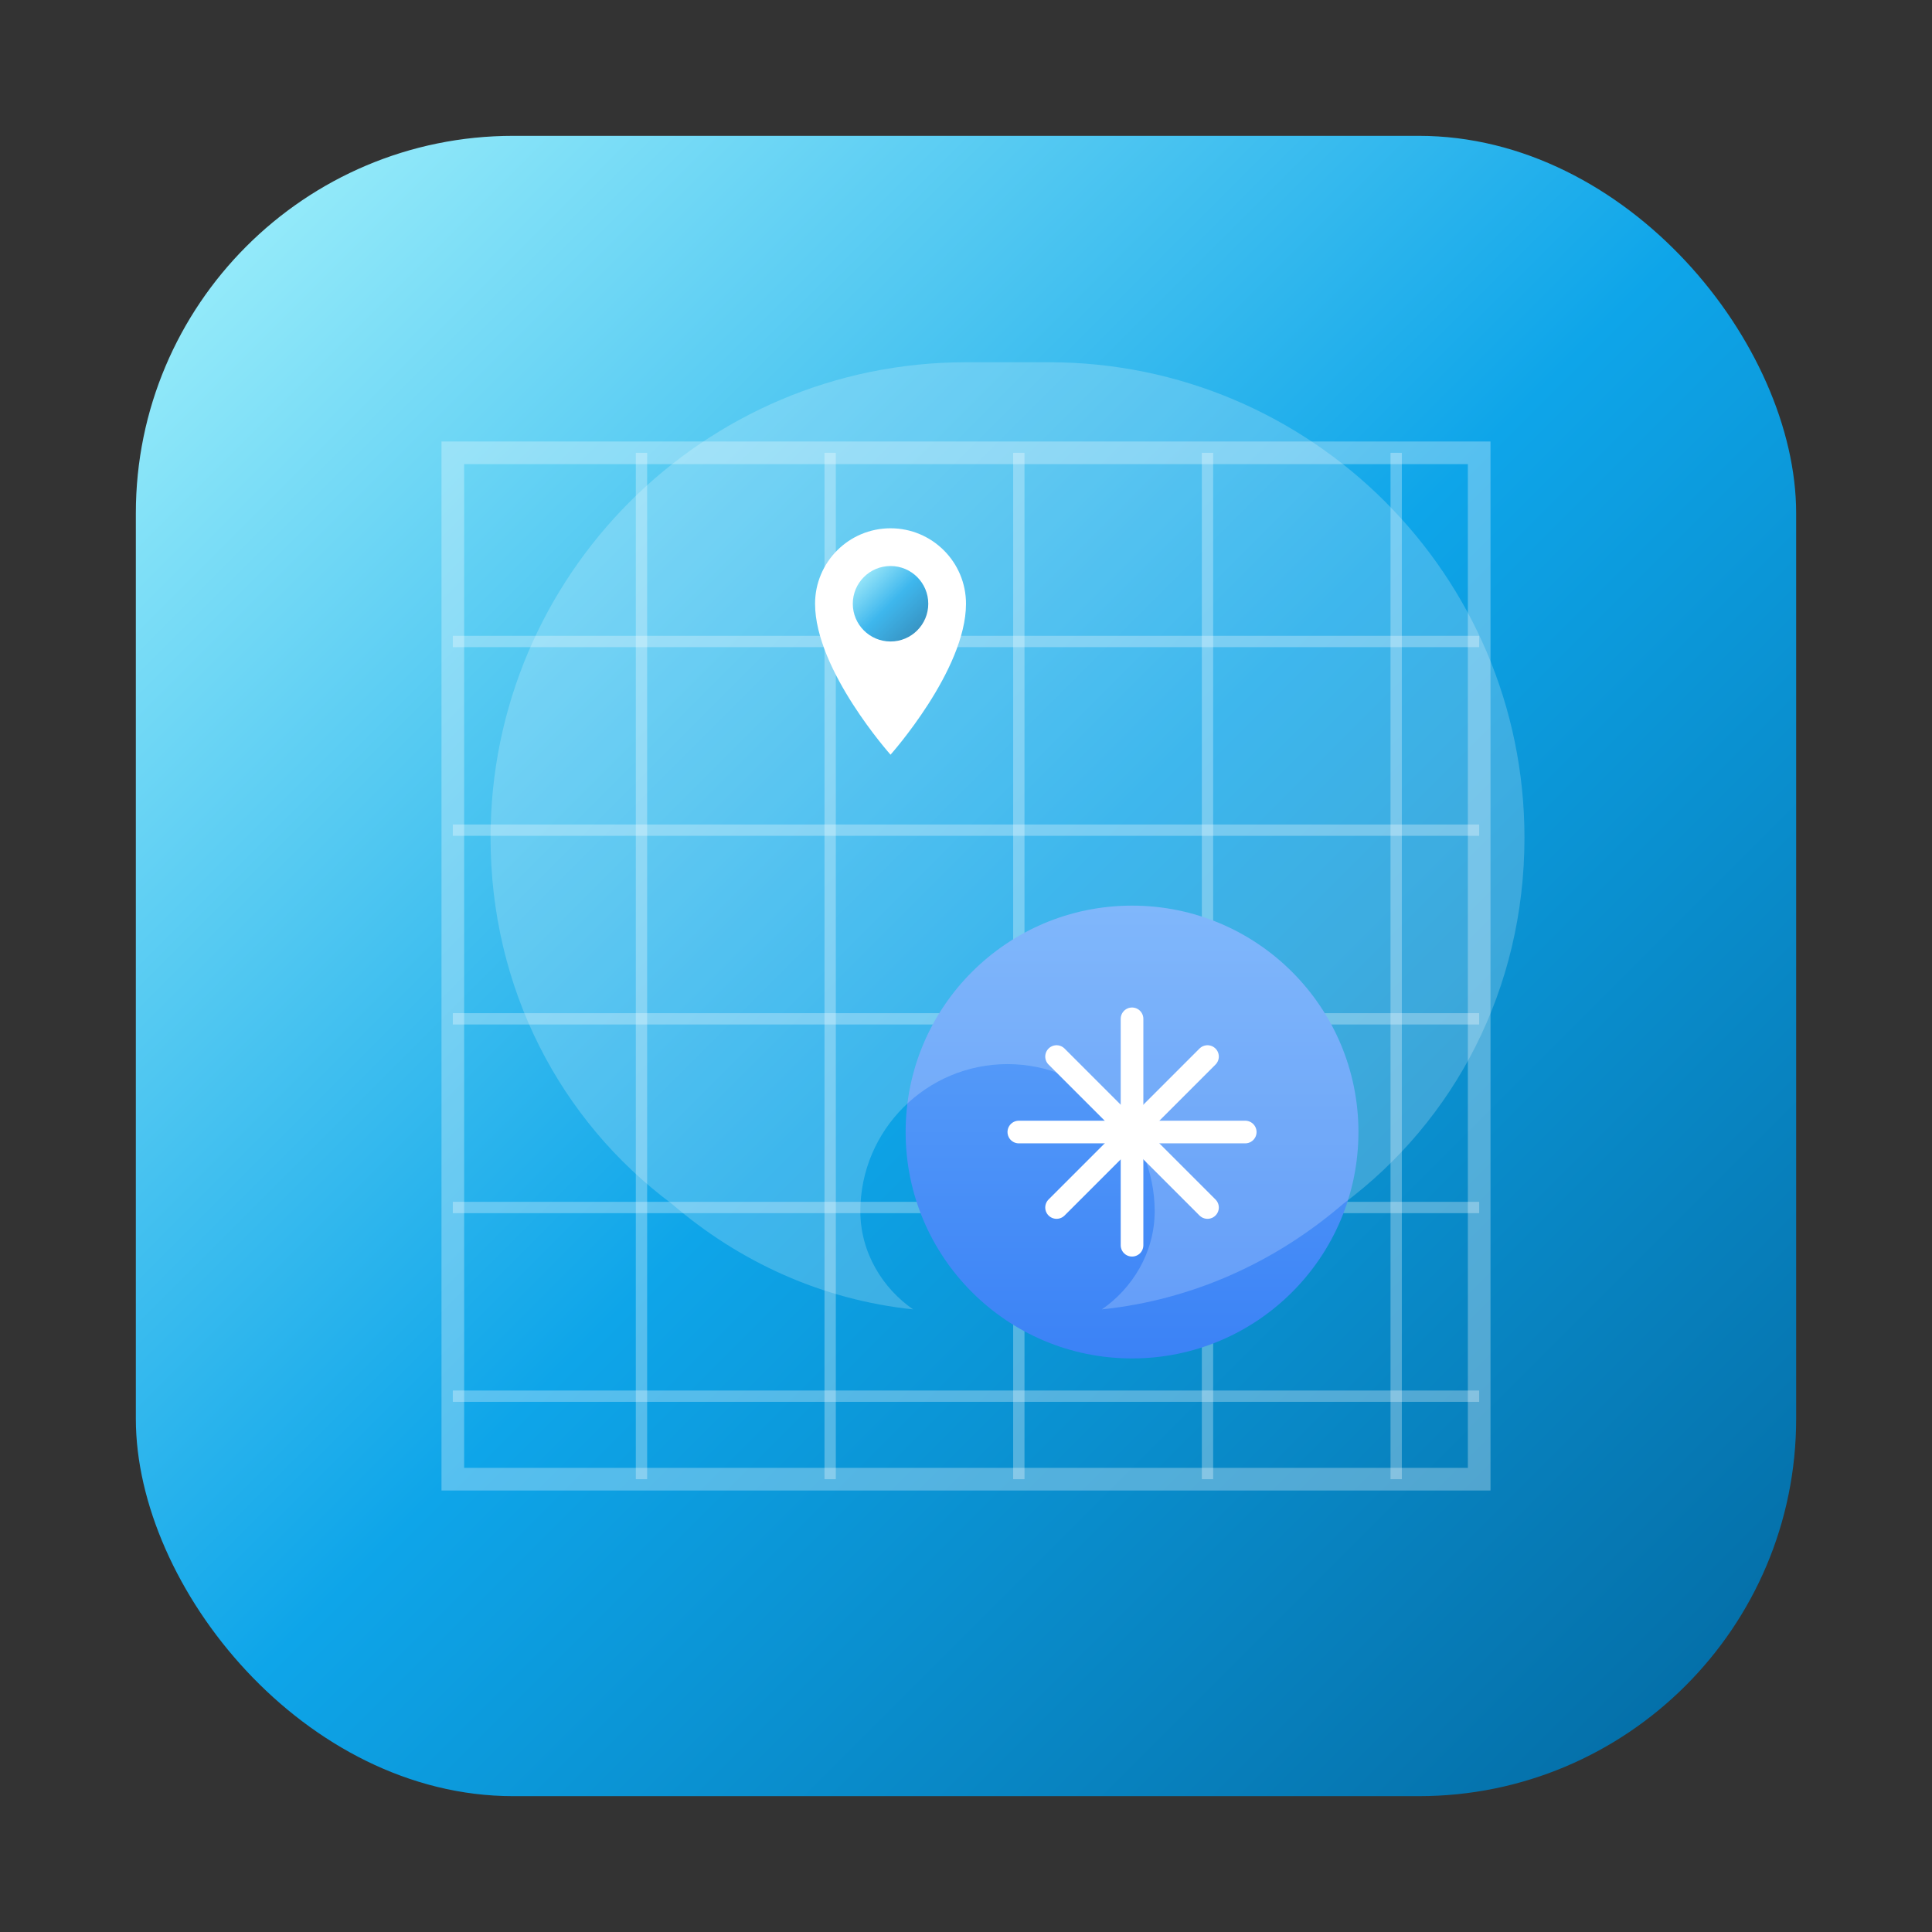 <?xml version="1.0" encoding="UTF-8"?>
<svg width="512px" height="512px" viewBox="0 0 512 512" version="1.1" xmlns="http://www.w3.org/2000/svg">
    <rect x="0" y="0" width="512" height="512" fill="#333333" stroke="none"/>
    <title>マップリンクタッチアイコン</title>
    <defs>
        <linearGradient x1="0%" y1="0%" x2="100%" y2="100%" id="mapGradient">
            <stop stop-color="#A5F3FC" offset="0%"></stop>
            <stop stop-color="#0EA5E9" offset="50%"></stop>
            <stop stop-color="#0369A1" offset="100%"></stop>
        </linearGradient>
        <linearGradient x1="50%" y1="0%" x2="50%" y2="100%" id="shareGradient">
            <stop stop-color="#60A5FA" offset="0%"></stop>
            <stop stop-color="#3B82F6" offset="100%"></stop>
        </linearGradient>
        <rect id="roundedRect" x="36" y="36" width="440" height="440" rx="100"></rect>
    </defs>
    <g stroke="none" stroke-width="1" fill="none" fill-rule="evenodd">
        <!-- 丸みを帯びた正方形の背景 -->
        <mask id="mask">
            <use href="#roundedRect" fill="white"></use>
        </mask>
        <use href="#roundedRect" fill="url(#mapGradient)"></use>
        
        <!-- マップグリッド -->
        <g mask="url(#mask)">
            <path d="M120,120 L392,120 L392,392 L120,392 Z" stroke="#FFFFFF" stroke-width="6" opacity="0.3"></path>
            <path d="M170,120 L170,392" stroke="#FFFFFF" stroke-width="3" opacity="0.3"></path>
            <path d="M220,120 L220,392" stroke="#FFFFFF" stroke-width="3" opacity="0.3"></path>
            <path d="M270,120 L270,392" stroke="#FFFFFF" stroke-width="3" opacity="0.3"></path>
            <path d="M320,120 L320,392" stroke="#FFFFFF" stroke-width="3" opacity="0.3"></path>
            <path d="M370,120 L370,392" stroke="#FFFFFF" stroke-width="3" opacity="0.3"></path>
            <path d="M120,170 L392,170" stroke="#FFFFFF" stroke-width="3" opacity="0.3"></path>
            <path d="M120,220 L392,220" stroke="#FFFFFF" stroke-width="3" opacity="0.3"></path>
            <path d="M120,270 L392,270" stroke="#FFFFFF" stroke-width="3" opacity="0.3"></path>
            <path d="M120,320 L392,320" stroke="#FFFFFF" stroke-width="3" opacity="0.3"></path>
            <path d="M120,370 L392,370" stroke="#FFFFFF" stroke-width="3" opacity="0.3"></path>
            
            <!-- ロケーションピン -->
            <g transform="translate(190, 140)">
                <path d="M66,20 C66,8.954 57.046,0 46,0 C34.954,0 26,8.954 26,20 C26,37.6 46,60 46,60 C46,60 66,37.6 66,20 Z" fill="#FFFFFF"></path>
                <circle cx="46" cy="20" r="10" fill="url(#mapGradient)"></circle>
            </g>
            
            <!-- シェア要素（右下の放射状ライン） -->
            <g transform="translate(256, 256)">
                <circle cx="44" cy="44" r="60" fill="url(#shareGradient)"></circle>
                <path d="M44,14 L44,74" stroke="#FFFFFF" stroke-width="6" stroke-linecap="round"></path>
                <path d="M14,44 L74,44" stroke="#FFFFFF" stroke-width="6" stroke-linecap="round"></path>
                <path d="M24,24 L64,64" stroke="#FFFFFF" stroke-width="6" stroke-linecap="round"></path>
                <path d="M24,64 L64,24" stroke="#FFFFFF" stroke-width="6" stroke-linecap="round"></path>
            </g>
            
            <!-- 高光沢効果 -->
            <path d="M256,96 C186.5,96 130,152.5 130,222 C130,262 148.5,297 178,319 C196,334.5 218,344.5 242,347 C234,341.5 228,332 228,321 C228,299.5 245.5,282 267,282 C288.5,282 306,299.5 306,321 C306,332 300,341.5 292,347 C316,344.5 338,334.5 356,319 C385.5,297 404,262 404,222 C404,152.5 347.5,96 278,96 L256,96 Z" fill="#FFFFFF" opacity="0.2"></path>
        </g>
    </g>
</svg> 